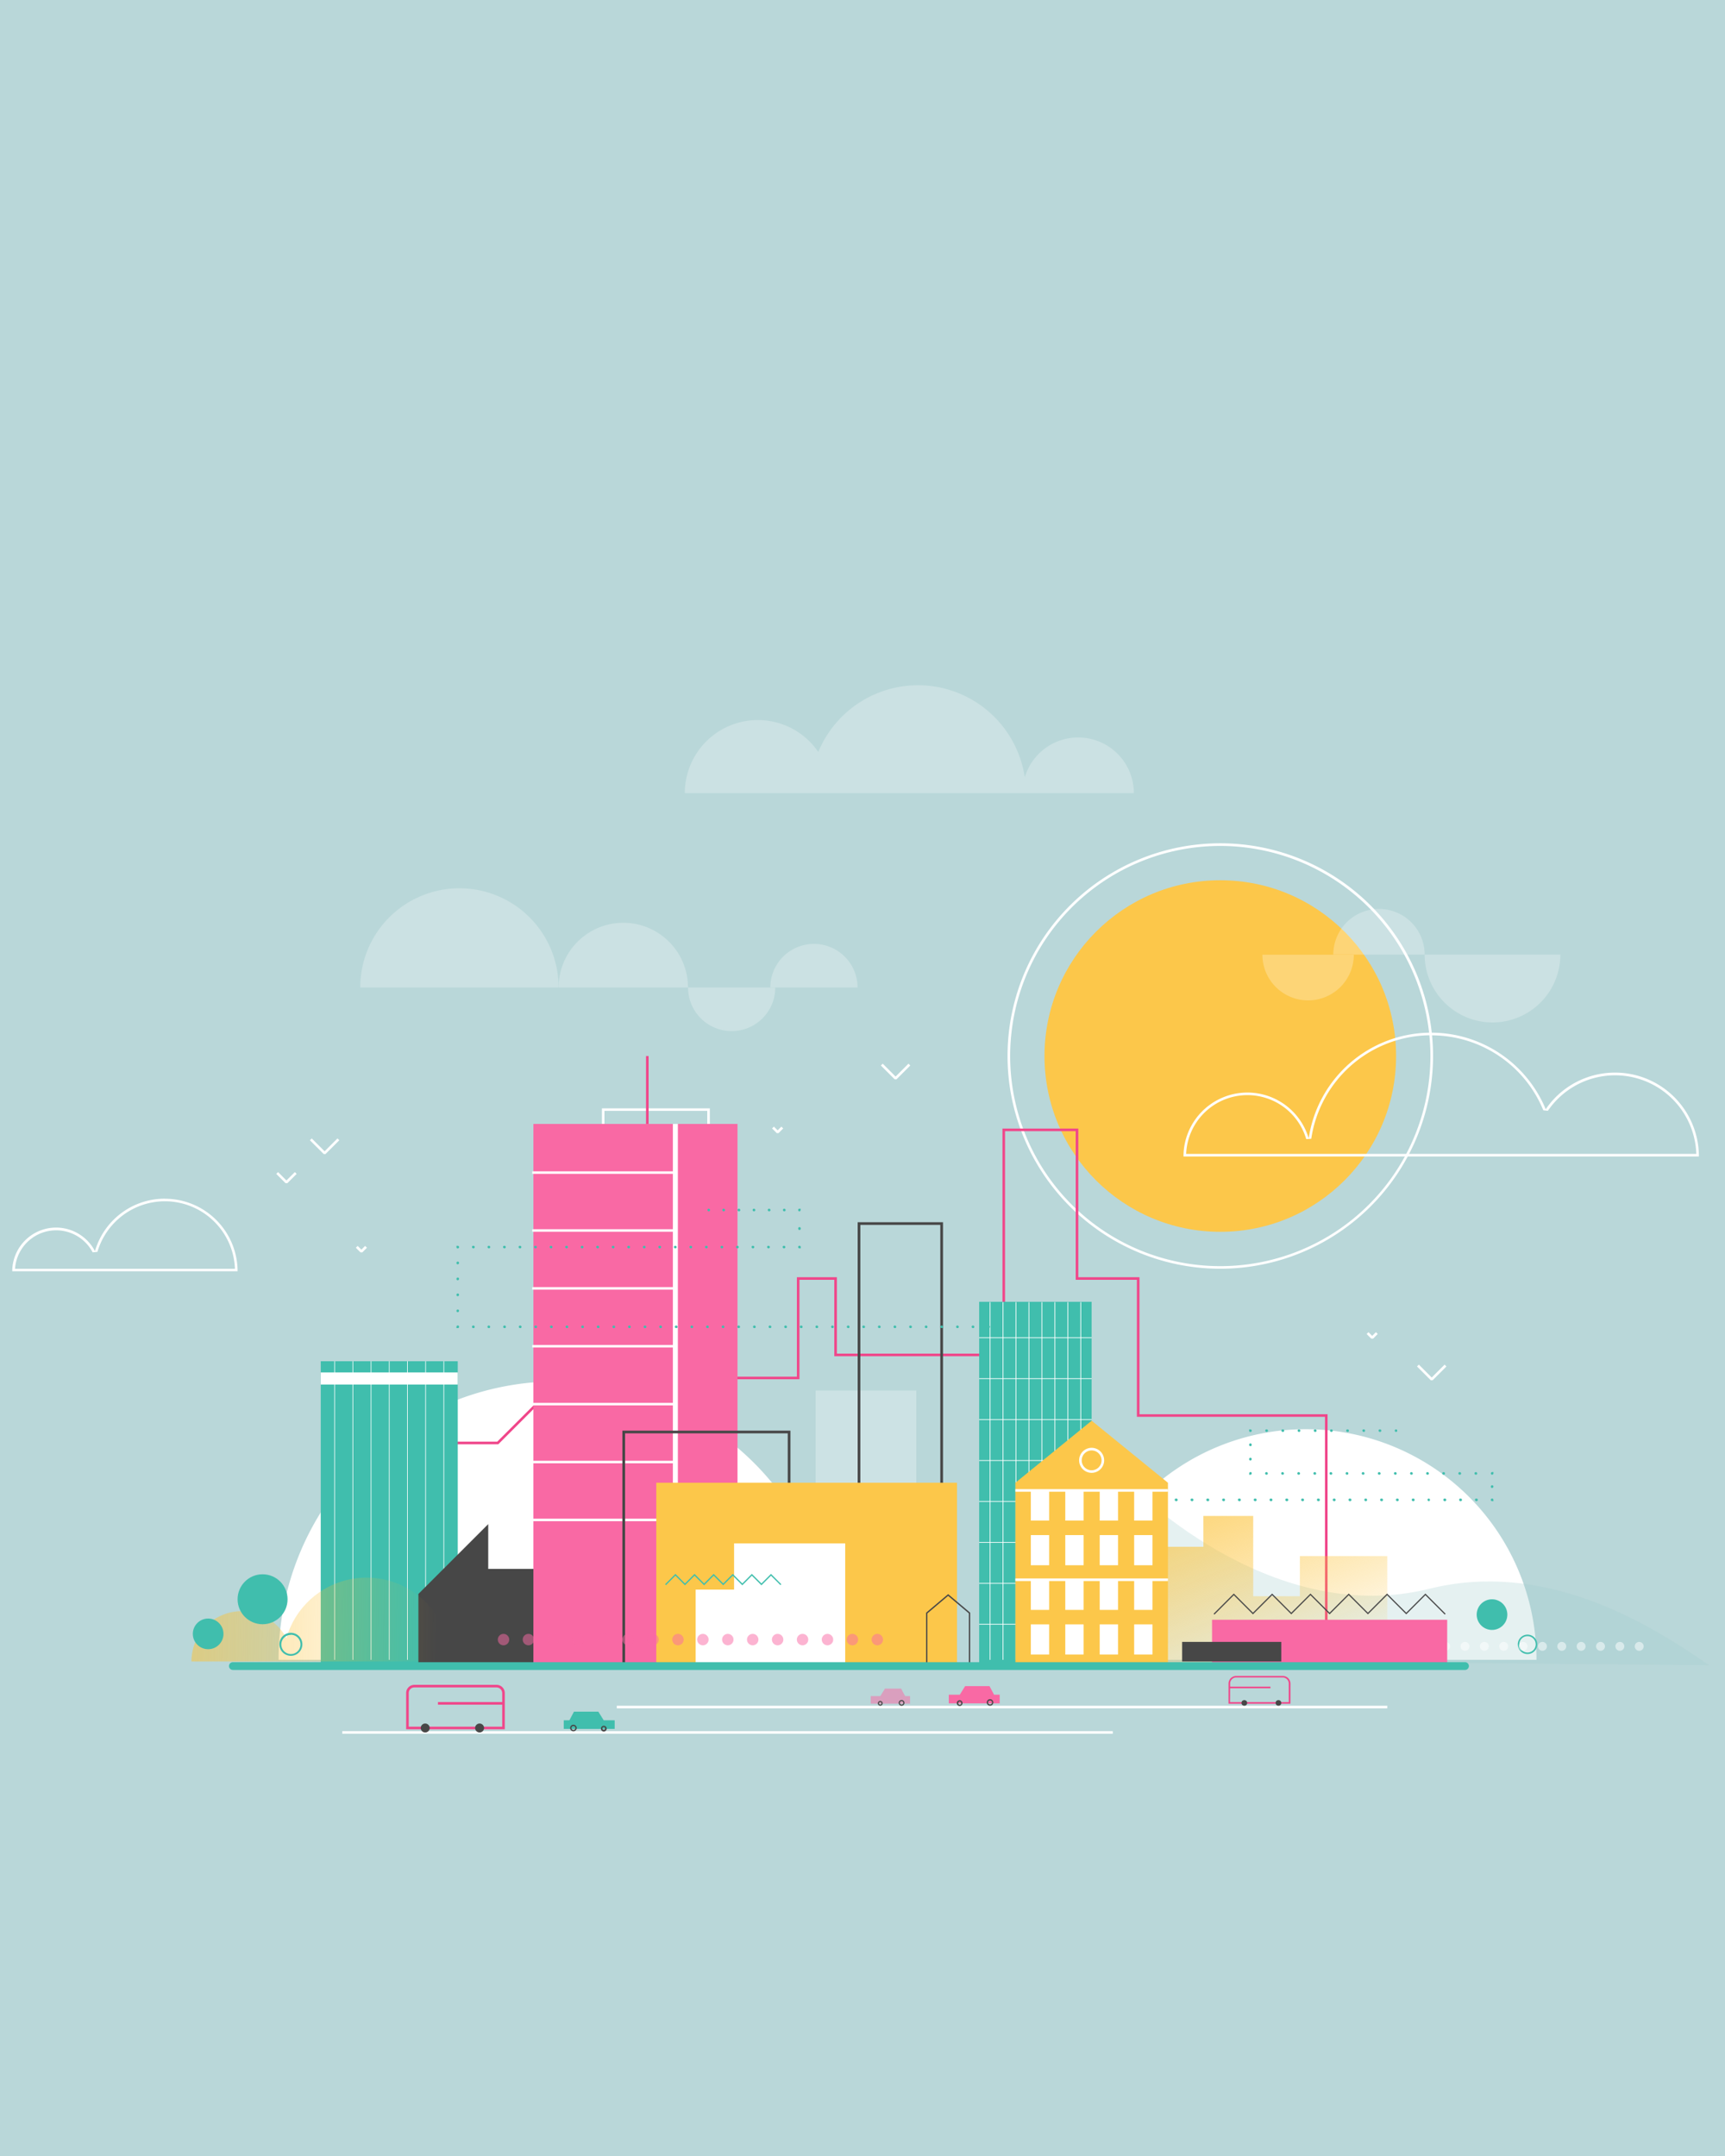 <svg xmlns="http://www.w3.org/2000/svg" xmlns:xlink="http://www.w3.org/1999/xlink" viewBox="0 0 600 750"><defs><style>.cls-1{fill:#b9d7d9;}.cls-14,.cls-2{fill:#fff;}.cls-3{opacity:0.28;}.cls-4{fill:#a3cbcc;}.cls-5{fill:#fcc74a;}.cls-6{fill:#f0468a;}.cls-7{fill:url(#linear-gradient);}.cls-8{fill:#40bead;}.cls-9{fill:#474747;}.cls-10{opacity:0.25;}.cls-11{fill:url(#linear-gradient-2);}.cls-12{fill:#f969a4;}.cls-13,.cls-14{opacity:0.51;}</style><linearGradient id="linear-gradient" x1="413.55" y1="490.33" x2="452.52" y2="586.86" gradientUnits="userSpaceOnUse"><stop offset="0" stop-color="#fcc74a"/><stop offset="1" stop-color="#fbbc23" stop-opacity="0"/></linearGradient><linearGradient id="linear-gradient-2" x1="-6875.53" y1="561.95" x2="-7038.5" y2="564.23" gradientTransform="matrix(-1, 0, 0, 1, -6886.67, 0)" xlink:href="#linear-gradient"/></defs><title>Business Studies</title><g id="Layer_2" data-name="Layer 2"><g id="Layer_1-2" data-name="Layer 1"><rect class="cls-1" width="600" height="750"/><path class="cls-2" d="M454.19,497.17A80.23,80.23,0,0,0,374,577.4H534.43A80.24,80.24,0,0,0,454.19,497.17Z"/><path class="cls-2" d="M193.76,480.53A96.87,96.87,0,0,0,96.89,577.4H290.64A96.87,96.87,0,0,0,193.76,480.53Z"/><g class="cls-3"><path class="cls-4" d="M594.44,579.27c-23-16.1-58.07-36.31-97.22-26.6C440.71,566.7,392,515.5,392,515.5v62Z"/></g><circle class="cls-5" cx="424.45" cy="367.36" r="61.15"/><path class="cls-2" d="M424.45,441.35a74,74,0,1,1,74-74A74.07,74.07,0,0,1,424.45,441.35Zm0-147.08a73.09,73.09,0,1,0,73.09,73.09A73.17,73.17,0,0,0,424.45,294.27Z"/><polygon class="cls-6" points="461.76 577.4 460.86 577.4 460.86 492.87 395.44 492.87 395.44 445.2 374.16 445.2 374.16 393.49 349.58 393.49 349.58 471.78 290.19 471.78 290.19 445.2 278.08 445.2 278.08 479.79 195.94 479.79 173.32 502.41 136.89 502.41 136.89 501.51 172.95 501.51 195.57 478.89 277.18 478.89 277.18 444.3 291.09 444.3 291.09 470.88 348.68 470.88 348.68 392.59 375.06 392.59 375.06 444.3 396.34 444.3 396.34 491.97 461.76 491.97 461.76 577.4"/><polygon class="cls-7" points="400.86 538.08 418.57 538.08 418.57 527.35 435.9 527.35 435.9 555.28 452.13 555.28 452.13 541.31 482.53 541.31 482.53 578.77 400.86 578.77 400.86 538.08"/><rect class="cls-8" x="111.56" y="473.53" width="47.66" height="106.04"/><rect class="cls-2" x="147.93" y="473.53" width="0.22" height="103.87"/><rect class="cls-2" x="154.26" y="473.53" width="0.22" height="103.87"/><rect class="cls-2" x="141.61" y="473.53" width="0.22" height="103.87"/><rect class="cls-2" x="135.28" y="473.53" width="0.22" height="103.87"/><rect class="cls-2" x="128.95" y="473.53" width="0.22" height="103.87"/><rect class="cls-2" x="122.62" y="473.53" width="0.22" height="103.87"/><rect class="cls-2" x="116.29" y="473.53" width="0.22" height="103.87"/><rect class="cls-2" x="111.56" y="477.43" width="47.66" height="4.2"/><rect class="cls-8" x="340.58" y="452.85" width="39.12" height="125.93"/><rect class="cls-2" x="340.58" y="465.22" width="39.12" height="0.25"/><rect class="cls-2" x="340.58" y="479.46" width="39.12" height="0.25"/><rect class="cls-2" x="340.58" y="493.7" width="39.12" height="0.25"/><rect class="cls-2" x="340.58" y="507.94" width="39.12" height="0.25"/><rect class="cls-2" x="340.58" y="522.18" width="39.12" height="0.25"/><rect class="cls-2" x="340.58" y="536.42" width="39.12" height="0.25"/><rect class="cls-2" x="340.58" y="550.66" width="39.12" height="0.25"/><rect class="cls-2" x="340.58" y="564.9" width="39.12" height="0.25"/><rect class="cls-2" x="375.79" y="452.97" width="0.26" height="124.43"/><rect class="cls-2" x="371.29" y="452.97" width="0.26" height="124.43"/><rect class="cls-2" x="366.78" y="452.97" width="0.26" height="124.43"/><rect class="cls-2" x="362.27" y="452.97" width="0.26" height="124.43"/><rect class="cls-2" x="357.76" y="452.97" width="0.26" height="124.43"/><rect class="cls-2" x="353.25" y="452.97" width="0.26" height="124.43"/><rect class="cls-2" x="348.74" y="452.97" width="0.26" height="124.43"/><rect class="cls-2" x="344.23" y="452.97" width="0.26" height="124.43"/><g class="cls-3"><rect class="cls-2" x="283.69" y="483.72" width="35.02" height="50.28"/></g><path class="cls-2" d="M497.81,360.16a42.07,42.07,0,0,1,39,26.08l1.58.17a28.28,28.28,0,0,1,51.63,15H412.57a21.33,21.33,0,0,1,41.77-5.16l1.75-.12a42.19,42.19,0,0,1,41.72-36m0-.9A43.09,43.09,0,0,0,455.2,396a22.23,22.23,0,0,0-43.55,6.31H590.92a29.17,29.17,0,0,0-53.28-16.44,43.11,43.11,0,0,0-39.83-26.64Z"/><polygon class="cls-9" points="145.53 554.48 169.82 530.19 169.82 545.78 192.46 545.78 192.46 578.77 145.53 578.77 145.53 554.48"/><g class="cls-10"><path class="cls-2" d="M519.13,355.68a23.6,23.6,0,0,0,23.6-23.6h-47.2A23.61,23.61,0,0,0,519.13,355.68Z"/><path class="cls-2" d="M479.64,316.19a15.88,15.88,0,0,0-15.88,15.89h31.77A15.88,15.88,0,0,0,479.64,316.19Z"/><path class="cls-2" d="M455,348a15.89,15.89,0,0,0,15.89-15.89H439.1A15.89,15.89,0,0,0,455,348Z"/></g><path class="cls-9" d="M327.06,426.1V578.63H299.25V426.1h27.81m.93-.93H298.32v154.4H328V425.17Z"/><g class="cls-10"><path class="cls-2" d="M375,256.54a19.36,19.36,0,0,0-18.56,13.87,37.53,37.53,0,0,0-71.82-8.82,25.42,25.42,0,0,0-46.43,14.32H394.39A19.37,19.37,0,0,0,375,256.54Z"/></g><g class="cls-10"><path class="cls-2" d="M216.81,321a22.51,22.51,0,0,0-22.51,22.51h45A22.51,22.51,0,0,0,216.81,321Z"/><path class="cls-2" d="M283.11,328.35a15.17,15.17,0,0,0-15.17,15.17h30.34A15.17,15.17,0,0,0,283.11,328.35Z"/><path class="cls-2" d="M254.49,358.69a15.17,15.17,0,0,0,15.17-15.17H239.32A15.17,15.17,0,0,0,254.49,358.69Z"/><path class="cls-2" d="M159.8,309a34.5,34.5,0,0,0-34.5,34.5h69A34.5,34.5,0,0,0,159.8,309Z"/></g><path class="cls-2" d="M57.35,417.88a24.41,24.41,0,0,1,24.37,23.49H5.23a14.34,14.34,0,0,1,27-5.72l1.66-.17a24.5,24.5,0,0,1,23.42-17.6m0-.9a25.29,25.29,0,0,0-24.28,18.25,15.25,15.25,0,0,0-28.77,7H82.64A25.29,25.29,0,0,0,57.35,417Z"/><path class="cls-11" d="M84.1,560.47a17.49,17.49,0,0,1,15.52,9.43,29,29,0,0,1,56.9,8.08H66.59A17.51,17.51,0,0,1,84.1,560.47Z"/><path class="cls-2" d="M246.9,396.78H209.37V385.56H246.9Zm-36.66-.88H246v-9.47H210.24Z"/><rect class="cls-12" x="185.53" y="390.98" width="70.99" height="188.59"/><rect class="cls-2" x="185.14" y="407.47" width="49.78" height="0.87"/><rect class="cls-2" x="185.14" y="427.61" width="49.78" height="0.87"/><rect class="cls-2" x="185.14" y="528.3" width="49.78" height="0.87"/><rect class="cls-2" x="185.14" y="447.75" width="49.78" height="0.87"/><rect class="cls-2" x="185.14" y="508.16" width="49.78" height="0.87"/><rect class="cls-2" x="185.14" y="488.02" width="49.78" height="0.87"/><rect class="cls-2" x="185.14" y="467.88" width="49.78" height="0.87"/><rect class="cls-2" x="234.04" y="390.98" width="1.74" height="188.59"/><rect class="cls-6" x="224.7" y="367.36" width="0.9" height="23.62"/><path class="cls-9" d="M274,498.61v80H217.42v-80H274m.93-.93H216.48v81.89h58.45V497.68Z"/><rect class="cls-5" x="228.27" y="515.8" width="104.6" height="63.77"/><polygon class="cls-2" points="241.97 578.77 241.97 552.97 255.33 552.97 255.33 536.89 293.98 536.89 293.98 578.77 241.97 578.77"/><g class="cls-13"><circle class="cls-12" cx="305.16" cy="570.36" r="1.99"/></g><g class="cls-13"><circle class="cls-12" cx="296.49" cy="570.36" r="1.99"/></g><g class="cls-13"><circle class="cls-12" cx="287.82" cy="570.36" r="1.99"/></g><g class="cls-13"><circle class="cls-12" cx="279.15" cy="570.36" r="1.99"/></g><g class="cls-13"><circle class="cls-12" cx="270.48" cy="570.36" r="1.99"/></g><g class="cls-13"><circle class="cls-12" cx="261.81" cy="570.36" r="1.99"/></g><g class="cls-13"><circle class="cls-12" cx="253.15" cy="570.36" r="1.99"/></g><g class="cls-13"><circle class="cls-12" cx="244.48" cy="570.36" r="1.99"/></g><g class="cls-13"><circle class="cls-12" cx="235.81" cy="570.36" r="1.99"/></g><g class="cls-13"><circle class="cls-12" cx="227.14" cy="570.36" r="1.99"/></g><g class="cls-13"><circle class="cls-12" cx="218.47" cy="570.36" r="1.99"/></g><g class="cls-13"><circle class="cls-12" cx="209.8" cy="570.36" r="1.99"/></g><g class="cls-13"><circle class="cls-12" cx="201.13" cy="570.36" r="1.99"/></g><g class="cls-13"><circle class="cls-12" cx="192.46" cy="570.36" r="1.99"/></g><g class="cls-13"><circle class="cls-12" cx="183.8" cy="570.36" r="1.99"/></g><g class="cls-13"><circle class="cls-12" cx="175.13" cy="570.36" r="1.99"/></g><circle class="cls-8" cx="91.33" cy="556.33" r="8.69"/><circle class="cls-8" cx="72.4" cy="568.37" r="5.33"/><path class="cls-8" d="M101.17,576a4,4,0,1,1,4-4A4,4,0,0,1,101.17,576Zm0-7.28a3.33,3.33,0,1,0,3.34,3.33A3.33,3.33,0,0,0,101.17,568.68Z"/><path class="cls-8" d="M531.31,575.39a3.38,3.38,0,1,1,3.38-3.38A3.38,3.38,0,0,1,531.31,575.39Zm0-6.23a2.85,2.85,0,1,0,2.85,2.85A2.86,2.86,0,0,0,531.31,569.16Z"/><circle class="cls-8" cx="518.96" cy="561.67" r="5.33"/><polygon class="cls-2" points="113.22 401.45 112.59 401.45 107.79 396.66 108.43 396.02 112.91 400.5 117.38 396.02 118.02 396.66 113.22 401.45"/><polygon class="cls-2" points="498.31 480.15 497.67 480.15 492.87 475.35 493.51 474.71 497.99 479.19 502.47 474.71 503.1 475.35 498.31 480.15"/><polygon class="cls-2" points="311.82 375.46 311.19 375.46 306.39 370.66 307.03 370.02 311.51 374.5 315.99 370.02 316.62 370.66 311.82 375.46"/><polygon class="cls-2" points="99.95 411.59 99.32 411.59 96.09 408.36 96.72 407.73 99.63 410.64 102.55 407.73 103.18 408.36 99.95 411.59"/><polygon class="cls-2" points="126.02 435.66 125.38 435.66 123.77 434.05 124.4 433.41 125.7 434.71 126.99 433.41 127.63 434.05 126.02 435.66"/><polygon class="cls-2" points="477.6 465.67 476.96 465.67 475.35 464.05 475.99 463.42 477.28 464.71 478.58 463.42 479.21 464.05 477.6 465.67"/><polygon class="cls-2" points="270.17 394.17 268.55 392.55 269.19 391.92 270.48 393.21 271.78 391.92 272.42 392.55 270.8 394.17 270.17 394.17"/><path class="cls-8" d="M403.6,522.2a.47.47,0,0,1-.47-.45.43.43,0,0,1,.43-.44h0a.45.45,0,1,1,0,.89Z"/><path class="cls-8" d="M513.51,522.2a.48.48,0,0,1-.49-.45.41.41,0,0,1,.4-.44h.09a.45.45,0,1,1,0,.89Zm-5.49,0a.49.49,0,0,1-.5-.45.41.41,0,0,1,.41-.44H508a.45.45,0,1,1,0,.89Zm-5.5,0a.48.48,0,0,1-.49-.45.41.41,0,0,1,.4-.44h.09a.45.45,0,1,1,0,.89Zm-5.49,0a.49.49,0,0,1-.5-.45.41.41,0,0,1,.41-.44H497a.45.45,0,0,1,0,.89Zm-5.5,0a.48.48,0,0,1-.49-.45.41.41,0,0,1,.4-.44h.09a.45.45,0,1,1,0,.89Zm-5.5,0a.49.49,0,0,1-.49-.45.41.41,0,0,1,.4-.44H486a.45.45,0,1,1,0,.89Zm-5.49,0a.49.49,0,0,1-.5-.45.41.41,0,0,1,.41-.44h.09a.45.45,0,1,1,0,.89Zm-5.5,0a.48.48,0,0,1-.49-.45.41.41,0,0,1,.4-.44H475a.45.45,0,1,1,0,.89Zm-5.49,0a.49.49,0,0,1-.5-.45.41.41,0,0,1,.41-.44h.09a.45.45,0,1,1,0,.89Zm-5.5,0a.48.48,0,0,1-.49-.45.41.41,0,0,1,.4-.44h.09a.45.45,0,1,1,0,.89Zm-5.49,0a.49.49,0,0,1-.5-.45.41.41,0,0,1,.41-.44h.09a.45.45,0,1,1,0,.89Zm-5.5,0a.48.48,0,0,1-.49-.45.41.41,0,0,1,.4-.44h.09a.45.45,0,1,1,0,.89Zm-5.49,0a.49.49,0,0,1-.5-.45.41.41,0,0,1,.41-.44h.09a.45.45,0,1,1,0,.89Zm-5.5,0a.48.48,0,0,1-.49-.45.41.41,0,0,1,.4-.44h.09a.45.45,0,1,1,0,.89Zm-5.5,0a.49.49,0,0,1-.49-.45.41.41,0,0,1,.4-.44h.09a.45.45,0,1,1,0,.89Zm-5.49,0a.49.49,0,0,1-.5-.45.41.41,0,0,1,.41-.44h.09a.45.45,0,1,1,0,.89Zm-5.5,0a.49.49,0,0,1-.49-.45.41.41,0,0,1,.4-.44h.09a.45.45,0,1,1,0,.89Zm-5.49,0a.49.49,0,0,1-.5-.45.41.41,0,0,1,.41-.44h.09a.45.45,0,1,1,0,.89Zm-5.5,0a.48.48,0,0,1-.49-.45.41.41,0,0,1,.4-.44h.09a.45.45,0,1,1,0,.89Zm-5.49,0a.49.49,0,0,1-.5-.45.41.41,0,0,1,.41-.44h.09a.45.45,0,1,1,0,.89Z"/><path class="cls-8" d="M519,522.2a.47.47,0,0,1-.47-.45.46.46,0,0,1,.92,0v.45Z"/><path class="cls-8" d="M519,517.61a.42.42,0,0,1-.45-.41v-.08a.45.45,0,1,1,.9,0A.48.48,0,0,1,519,517.61Z"/><path class="cls-8" d="M519,513a.44.44,0,0,1-.42-.27.46.46,0,0,1,0-.2.43.43,0,0,1,.43-.45h.45l0,.45A.47.47,0,0,1,519,513Z"/><path class="cls-8" d="M513.41,513h-.09a.45.45,0,0,1,0-.9.49.49,0,0,1,.49.45A.41.41,0,0,1,513.41,513Zm-5.61,0h-.09a.45.45,0,1,1,0-.9.49.49,0,0,1,.5.45A.42.42,0,0,1,507.8,513Zm-5.6,0h-.09a.45.45,0,1,1,0-.9.49.49,0,0,1,.5.45A.42.42,0,0,1,502.2,513Zm-5.6,0h-.09a.45.45,0,1,1,0-.9.48.48,0,0,1,.49.45A.41.41,0,0,1,496.6,513Zm-5.6,0h-.09a.45.45,0,0,1,0-.9.49.49,0,0,1,.49.45A.41.41,0,0,1,491,513Zm-5.6,0h-.1a.45.45,0,1,1,0-.9.49.49,0,0,1,.5.45A.41.41,0,0,1,485.4,513Zm-5.61,0h-.09a.45.45,0,1,1,0-.9.49.49,0,0,1,.5.45A.42.42,0,0,1,479.79,513Zm-5.6,0h-.09a.45.45,0,1,1,0-.9.49.49,0,0,1,.5.45A.42.42,0,0,1,474.19,513Zm-5.6,0h-.09a.45.45,0,1,1,0-.9.48.48,0,0,1,.49.45A.41.41,0,0,1,468.59,513Zm-5.6,0h-.09a.45.45,0,1,1,0-.9.49.49,0,0,1,.49.45A.41.41,0,0,1,463,513Zm-5.6,0h-.1a.45.45,0,1,1,0-.9.49.49,0,0,1,.5.45A.41.41,0,0,1,457.39,513Zm-5.61,0h-.09a.45.45,0,1,1,0-.9.49.49,0,0,1,.5.45A.42.42,0,0,1,451.78,513Zm-5.6,0h-.09a.45.45,0,1,1,0-.9.48.48,0,0,1,.49.45A.41.41,0,0,1,446.18,513Zm-5.6,0h-.09a.45.45,0,1,1,0-.9.49.49,0,0,1,.49.45A.41.41,0,0,1,440.58,513Z"/><path class="cls-8" d="M435,513h-.5v-.45a.47.47,0,0,1,.45-.47.43.43,0,0,1,.42.27.35.35,0,0,1,0,.2A.43.43,0,0,1,435,513Z"/><path class="cls-8" d="M434.93,508.05a.42.42,0,0,1-.45-.41v-.08a.45.45,0,0,1,.9,0A.48.48,0,0,1,434.93,508.05Zm0-5a.42.42,0,0,1-.45-.41v-.08a.45.45,0,1,1,.9,0A.48.48,0,0,1,434.93,503.09Z"/><path class="cls-8" d="M434.93,498.15a.43.43,0,0,1-.45-.43v-.49h.45a.47.47,0,0,1,.47.45.49.49,0,0,1-.47.47Z"/><path class="cls-8" d="M480,498.13a.5.5,0,0,1-.5-.45.42.42,0,0,1,.41-.45H480a.45.45,0,0,1,.45.45A.45.45,0,0,1,480,498.13Zm-5.63,0a.5.5,0,0,1-.5-.45.42.42,0,0,1,.41-.45h.09a.45.45,0,0,1,.45.45A.45.45,0,0,1,474.39,498.13Zm-5.63,0a.5.5,0,0,1-.5-.45.42.42,0,0,1,.41-.45h.09a.45.45,0,0,1,.45.45A.45.45,0,0,1,468.76,498.13Zm-5.63,0a.5.5,0,0,1-.5-.45.41.41,0,0,1,.4-.45h.1a.45.45,0,0,1,.45.45A.45.45,0,0,1,463.13,498.13Zm-5.63,0a.5.5,0,0,1-.5-.45.41.41,0,0,1,.4-.45h.1a.45.45,0,0,1,.45.45A.45.45,0,0,1,457.5,498.13Zm-5.63,0a.5.5,0,0,1-.5-.45.41.41,0,0,1,.4-.45h.1a.45.45,0,0,1,.45.45A.45.45,0,0,1,451.87,498.13Zm-5.63,0a.5.5,0,0,1-.5-.45.41.41,0,0,1,.4-.45h.1a.45.45,0,0,1,.45.45A.46.46,0,0,1,446.24,498.13Zm-5.63,0a.5.5,0,0,1-.5-.45.41.41,0,0,1,.4-.45h.1a.45.45,0,0,1,.45.45A.46.46,0,0,1,440.61,498.13Z"/><path class="cls-8" d="M485.6,498.13a.47.47,0,0,1-.47-.45.43.43,0,0,1,.43-.45h0a.45.45,0,0,1,.45.45A.45.45,0,0,1,485.6,498.13Z"/><circle class="cls-14" cx="570.16" cy="572.71" r="1.55"/><circle class="cls-14" cx="563.43" cy="572.71" r="1.55"/><circle class="cls-14" cx="556.7" cy="572.71" r="1.55"/><circle class="cls-14" cx="549.96" cy="572.71" r="1.55"/><circle class="cls-14" cx="543.23" cy="572.71" r="1.55"/><circle class="cls-14" cx="536.5" cy="572.71" r="1.55"/><circle class="cls-14" cx="529.77" cy="572.71" r="1.55"/><circle class="cls-14" cx="523.03" cy="572.71" r="1.55"/><circle class="cls-14" cx="516.3" cy="572.71" r="1.55"/><circle class="cls-14" cx="509.57" cy="572.71" r="1.55"/><circle class="cls-14" cx="502.83" cy="572.71" r="1.55"/><circle class="cls-14" cx="496.1" cy="572.71" r="1.55"/><circle class="cls-14" cx="489.37" cy="572.71" r="1.55"/><circle class="cls-14" cx="482.64" cy="572.71" r="1.55"/><circle class="cls-14" cx="475.9" cy="572.71" r="1.55"/><circle class="cls-14" cx="469.17" cy="572.71" r="1.55"/><rect class="cls-2" x="119.05" y="602.22" width="268" height="0.9"/><rect class="cls-2" x="214.53" y="593.38" width="268" height="0.9"/><path class="cls-6" d="M175.58,601.55H141.27V588.94a2.84,2.84,0,0,1,2.84-2.84h28.62a2.85,2.85,0,0,1,2.85,2.84Zm-33.41-.89h32.51V588.94a2,2,0,0,0-2-1.94H144.11a1.94,1.94,0,0,0-1.94,1.94Z"/><circle class="cls-9" cx="166.81" cy="601.11" r="1.56"/><circle class="cls-9" cx="147.9" cy="601.11" r="1.56"/><rect class="cls-6" x="152.33" y="592.09" width="22.8" height="0.9"/><path class="cls-6" d="M448.85,592.67H427.31v-7A2.68,2.68,0,0,1,430,583h16.18a2.69,2.69,0,0,1,2.68,2.68Zm-21-.56h20.41v-6.46a2.12,2.12,0,0,0-2.11-2.12H430a2.12,2.12,0,0,0-2.12,2.12Z"/><circle class="cls-9" cx="432.81" cy="592.39" r="0.98"/><circle class="cls-9" cx="444.68" cy="592.39" r="0.98"/><rect class="cls-6" x="427.59" y="586.73" width="14.31" height="0.56"/><rect class="cls-12" x="421.58" y="563.46" width="81.79" height="15.31"/><polygon class="cls-5" points="406.24 579.57 353.18 579.57 353.18 515.8 379.71 494.22 406.24 515.8 406.24 579.57"/><rect class="cls-2" x="358.55" y="565.07" width="6.37" height="10.49"/><rect class="cls-2" x="370.53" y="565.07" width="6.37" height="10.49"/><rect class="cls-2" x="382.51" y="565.07" width="6.37" height="10.49"/><rect class="cls-2" x="394.49" y="565.07" width="6.37" height="10.49"/><rect class="cls-2" x="358.55" y="549.54" width="6.37" height="10.49"/><rect class="cls-2" x="370.53" y="549.54" width="6.37" height="10.49"/><rect class="cls-2" x="382.51" y="549.54" width="6.37" height="10.49"/><rect class="cls-2" x="394.49" y="549.54" width="6.37" height="10.49"/><rect class="cls-2" x="358.55" y="534.01" width="6.37" height="10.49"/><rect class="cls-2" x="370.53" y="534.01" width="6.37" height="10.49"/><rect class="cls-2" x="382.51" y="534.01" width="6.37" height="10.49"/><rect class="cls-2" x="394.49" y="534.01" width="6.37" height="10.49"/><rect class="cls-2" x="358.55" y="518.47" width="6.37" height="10.49"/><rect class="cls-2" x="370.53" y="518.47" width="6.37" height="10.49"/><rect class="cls-2" x="382.51" y="518.47" width="6.37" height="10.49"/><rect class="cls-2" x="394.49" y="518.47" width="6.37" height="10.49"/><rect class="cls-2" x="353.18" y="549.09" width="53.06" height="0.9"/><rect class="cls-2" x="353.18" y="518.02" width="53.06" height="0.9"/><path class="cls-2" d="M379.71,512.35a4.35,4.35,0,1,1,4.34-4.34A4.35,4.35,0,0,1,379.71,512.35Zm0-7.79a3.45,3.45,0,1,0,3.44,3.45A3.45,3.45,0,0,0,379.71,504.56Z"/><path class="cls-8" d="M343.88,462h0a.45.45,0,0,1,0-.9.47.47,0,0,1,.47.45A.43.43,0,0,1,343.88,462Z"/><path class="cls-8" d="M338.5,462h-.09a.45.45,0,0,1,0-.9.49.49,0,0,1,.49.45A.41.41,0,0,1,338.5,462Zm-5.44,0H333a.45.45,0,0,1,0-.9.49.49,0,0,1,.5.45A.42.42,0,0,1,333.06,462Zm-5.43,0h-.09a.45.45,0,0,1,0-.9.49.49,0,0,1,.5.45A.42.42,0,0,1,327.63,462Zm-5.43,0h-.09a.45.45,0,1,1,0-.9.49.49,0,0,1,.5.45A.42.42,0,0,1,322.2,462Zm-5.43,0h-.09a.45.45,0,1,1,0-.9.49.49,0,0,1,.5.45A.42.42,0,0,1,316.77,462Zm-5.43,0h-.09a.45.45,0,1,1,0-.9.48.48,0,0,1,.49.45A.41.41,0,0,1,311.34,462Zm-5.43,0h-.09a.45.45,0,1,1,0-.9.48.48,0,0,1,.49.45A.41.41,0,0,1,305.91,462Zm-5.43,0h-.09a.45.45,0,1,1,0-.9.48.48,0,0,1,.49.45A.41.41,0,0,1,300.48,462Zm-5.43,0H295a.45.45,0,1,1,0-.9.49.49,0,0,1,.49.45A.41.41,0,0,1,295.05,462Zm-5.44,0h-.08a.45.45,0,1,1,0-.9.49.49,0,0,1,.49.45A.42.42,0,0,1,289.61,462Zm-5.43,0h-.09a.45.45,0,1,1,0-.9.49.49,0,0,1,.5.45A.42.42,0,0,1,284.18,462Zm-5.43,0h-.09a.45.45,0,0,1,0-.9.49.49,0,0,1,.5.45A.42.42,0,0,1,278.75,462Zm-5.43,0h-.09a.45.45,0,0,1,0-.9.49.49,0,0,1,.5.45A.42.42,0,0,1,273.32,462Zm-5.43,0h-.09a.45.45,0,1,1,0-.9.48.48,0,0,1,.49.45A.41.41,0,0,1,267.89,462Zm-5.43,0h-.09a.45.45,0,1,1,0-.9.48.48,0,0,1,.49.45A.41.41,0,0,1,262.46,462ZM257,462h-.09a.45.45,0,1,1,0-.9.48.48,0,0,1,.49.45A.41.41,0,0,1,257,462Zm-5.43,0h-.09a.45.45,0,1,1,0-.9.48.48,0,0,1,.49.45A.41.41,0,0,1,251.6,462Zm-5.44,0h-.08a.45.45,0,1,1,0-.9.49.49,0,0,1,.49.45A.42.42,0,0,1,246.16,462Zm-5.43,0h-.09a.45.45,0,1,1,0-.9.49.49,0,0,1,.5.45A.42.42,0,0,1,240.73,462Zm-5.43,0h-.09a.45.45,0,1,1,0-.9.49.49,0,0,1,.5.45A.42.42,0,0,1,235.3,462Zm-5.43,0h-.09a.45.45,0,1,1,0-.9.49.49,0,0,1,.5.45A.42.42,0,0,1,229.87,462Zm-5.43,0h-.09a.45.45,0,1,1,0-.9.49.49,0,0,1,.5.45A.42.42,0,0,1,224.44,462ZM219,462h-.09a.45.45,0,1,1,0-.9.48.48,0,0,1,.49.45A.41.41,0,0,1,219,462Zm-5.43,0h-.09a.45.45,0,1,1,0-.9.48.48,0,0,1,.49.45A.41.41,0,0,1,213.58,462Zm-5.43,0h-.09a.45.45,0,1,1,0-.9.48.48,0,0,1,.49.45A.41.41,0,0,1,208.15,462Zm-5.43,0h-.09a.45.45,0,1,1,0-.9.49.49,0,0,1,.49.45A.41.41,0,0,1,202.72,462Zm-5.44,0h-.09a.45.45,0,0,1,0-.9.49.49,0,0,1,.5.45A.42.42,0,0,1,197.28,462Zm-5.43,0h-.09a.45.45,0,1,1,0-.9.49.49,0,0,1,.5.45A.42.42,0,0,1,191.85,462Zm-5.43,0h-.09a.45.45,0,1,1,0-.9.49.49,0,0,1,.5.45A.42.42,0,0,1,186.42,462ZM181,462h-.09a.45.45,0,1,1,0-.9.49.49,0,0,1,.5.45A.42.42,0,0,1,181,462Zm-5.43,0h-.09a.45.45,0,1,1,0-.9.48.48,0,0,1,.49.45A.41.41,0,0,1,175.56,462Zm-5.43,0H170a.45.45,0,1,1,0-.9.48.48,0,0,1,.49.45A.41.41,0,0,1,170.13,462Zm-5.43,0h-.09a.45.45,0,1,1,0-.9.48.48,0,0,1,.49.45A.41.41,0,0,1,164.7,462Z"/><path class="cls-8" d="M159.27,462h-.5v-.45a.47.47,0,0,1,.45-.47.44.44,0,0,1,.42.27.46.46,0,0,1,.05.2A.43.43,0,0,1,159.27,462Z"/><path class="cls-8" d="M159.22,456.45a.42.42,0,0,1-.45-.41V456a.45.45,0,0,1,.9,0A.49.49,0,0,1,159.22,456.45Zm0-5.55a.41.41,0,0,1-.45-.4v-.09a.45.45,0,1,1,.9,0A.48.48,0,0,1,159.22,450.9Zm0-5.54a.42.42,0,0,1-.45-.41v-.09a.45.45,0,1,1,.9,0A.49.49,0,0,1,159.22,445.36Zm0-5.55a.41.41,0,0,1-.45-.4v-.09a.45.45,0,0,1,.9,0A.48.48,0,0,1,159.22,439.81Z"/><path class="cls-8" d="M159.22,434.29a.43.43,0,0,1-.45-.42v-.5h.45a.47.47,0,0,1,.47.45.44.44,0,0,1-.27.42A.35.35,0,0,1,159.22,434.29Z"/><path class="cls-8" d="M272.72,434.27a.48.48,0,0,1-.49-.45.41.41,0,0,1,.4-.45h.09a.45.45,0,1,1,0,.9Zm-5.4,0a.49.49,0,0,1-.5-.45.42.42,0,0,1,.41-.45h.09a.45.45,0,0,1,0,.9Zm-5.41,0a.49.49,0,0,1-.49-.45.42.42,0,0,1,.41-.45h.08a.45.45,0,0,1,0,.9Zm-5.4,0a.48.48,0,0,1-.49-.45.41.41,0,0,1,.4-.45h.09a.45.45,0,1,1,0,.9Zm-5.4,0a.48.48,0,0,1-.49-.45.41.41,0,0,1,.4-.45h.09a.45.45,0,1,1,0,.9Zm-5.4,0a.49.49,0,0,1-.5-.45.42.42,0,0,1,.41-.45h.09a.45.45,0,0,1,0,.9Zm-5.41,0a.49.49,0,0,1-.49-.45.42.42,0,0,1,.41-.45h.08a.45.45,0,0,1,0,.9Zm-5.4,0a.48.48,0,0,1-.49-.45.41.41,0,0,1,.4-.45h.09a.45.45,0,1,1,0,.9Zm-5.4,0a.48.48,0,0,1-.49-.45.41.41,0,0,1,.4-.45h.09a.45.45,0,1,1,0,.9Zm-5.4,0a.49.49,0,0,1-.5-.45.42.42,0,0,1,.41-.45h.09a.45.45,0,0,1,0,.9Zm-5.41,0a.49.49,0,0,1-.49-.45.42.42,0,0,1,.41-.45h.08a.45.45,0,0,1,0,.9Zm-5.4,0a.48.48,0,0,1-.49-.45.41.41,0,0,1,.4-.45h.09a.45.45,0,0,1,0,.9Zm-5.4,0a.49.49,0,0,1-.5-.45.42.42,0,0,1,.41-.45h.09a.45.45,0,0,1,0,.9Zm-5.4,0a.49.49,0,0,1-.5-.45.42.42,0,0,1,.41-.45h.09a.45.45,0,1,1,0,.9Zm-5.41,0a.49.49,0,0,1-.49-.45.42.42,0,0,1,.41-.45h.08a.45.45,0,1,1,0,.9Zm-5.4,0a.48.48,0,0,1-.49-.45.41.41,0,0,1,.4-.45h.09a.45.45,0,0,1,0,.9Zm-5.4,0a.49.49,0,0,1-.5-.45.42.42,0,0,1,.41-.45h.09a.45.45,0,1,1,0,.9Zm-5.4,0a.49.49,0,0,1-.5-.45.42.42,0,0,1,.41-.45h.09a.45.45,0,0,1,0,.9Zm-5.41,0a.49.49,0,0,1-.49-.45.41.41,0,0,1,.4-.45h.09a.45.45,0,0,1,0,.9Zm-5.4,0a.48.48,0,0,1-.49-.45.41.41,0,0,1,.4-.45h.09a.45.45,0,0,1,0,.9Zm-5.4,0a.49.49,0,0,1-.5-.45.42.42,0,0,1,.41-.45h.09a.45.45,0,0,1,0,.9Z"/><path class="cls-8" d="M278.08,434.27a.47.47,0,0,1-.47-.45.44.44,0,0,1,.27-.42.45.45,0,0,1,.65.38v.45Z"/><path class="cls-8" d="M278.08,427.87a.45.45,0,0,1-.45-.45v-.1a.45.45,0,0,1,.9,0v.1A.45.45,0,0,1,278.08,427.87Z"/><path class="cls-8" d="M278.08,421.39a.44.44,0,0,1-.42-.27.46.46,0,0,1-.05-.2.43.43,0,0,1,.42-.45h.45l0,.45A.47.47,0,0,1,278.08,421.39Z"/><path class="cls-8" d="M272.85,421.37h-.08a.45.45,0,1,1,0-.9.49.49,0,0,1,.49.45A.42.42,0,0,1,272.85,421.37Zm-5.27,0h-.08a.45.45,0,1,1,0-.9.48.48,0,0,1,.49.45A.42.42,0,0,1,267.58,421.37Zm-5.26,0h-.09a.45.45,0,0,1,0-.9.48.48,0,0,1,.49.45A.41.41,0,0,1,262.32,421.37Zm-5.27,0H257a.45.45,0,0,1,0-.9.48.48,0,0,1,.49.45A.41.41,0,0,1,257.05,421.37Zm-5.27,0h-.09a.45.45,0,0,1,0-.9.49.49,0,0,1,.5.45A.42.42,0,0,1,251.78,421.37Z"/><path class="cls-8" d="M246.51,421.37h0a.45.45,0,1,1,0-.9.47.47,0,0,1,.47.45A.43.43,0,0,1,246.51,421.37Z"/><polygon class="cls-12" points="345.76 589.54 344.18 586.55 335.69 586.55 333.84 589.54 330.02 589.54 330.02 592.54 333.84 592.54 345.76 592.54 347.72 592.54 347.72 589.54 345.76 589.54"/><path class="cls-9" d="M344.37,591.54a.69.69,0,0,1,0,1.38.69.69,0,1,1,0-1.38m0-.45a1.14,1.14,0,1,0,1.13,1.14,1.14,1.14,0,0,0-1.13-1.14Z"/><path class="cls-9" d="M333.83,591.91a.5.5,0,0,1,.5.5.51.51,0,1,1-1,0,.5.5,0,0,1,.51-.5m0-.45a1,1,0,1,0,.95.95,1,1,0,0,0-.95-.95Z"/><polygon class="cls-8" points="198.06 598.43 199.63 595.43 208.12 595.43 209.98 598.43 213.8 598.43 213.8 601.43 209.98 601.43 198.06 601.43 196.09 601.43 196.09 598.43 198.06 598.43"/><path class="cls-9" d="M199.45,600.43a.68.68,0,0,1,.69.68.69.69,0,0,1-1.38,0,.68.68,0,0,1,.69-.68m0-.45a1.14,1.14,0,1,0,1.14,1.13,1.14,1.14,0,0,0-1.14-1.13Z"/><path class="cls-9" d="M210,600.79a.51.51,0,0,1,.51.51.51.51,0,0,1-1,0,.51.51,0,0,1,.51-.51m0-.45a1,1,0,1,0,1,1,1,1,0,0,0-1-1Z"/><g class="cls-13"><polygon class="cls-12" points="314.82 590.02 313.44 587.4 307.82 587.4 306.19 590.02 302.85 590.02 302.85 592.65 306.19 592.65 314.82 592.65 316.54 592.65 316.54 590.02 314.82 590.02"/></g><path class="cls-9" d="M313.6,591.77a.6.6,0,1,1-.6.6.6.6,0,0,1,.6-.6m0-.39a1,1,0,0,0,0,2,1,1,0,1,0,0-2Z"/><path class="cls-9" d="M306.18,592.09a.44.44,0,0,1,.44.44.43.43,0,0,1-.44.44.44.44,0,0,1-.44-.44.44.44,0,0,1,.44-.44m0-.39a.83.83,0,0,0-.83.83.84.84,0,0,0,.83.84.85.85,0,0,0,.84-.84.84.84,0,0,0-.84-.83Z"/><polygon class="cls-8" points="264.85 551.47 261.52 548.14 258.2 551.47 254.88 548.14 251.55 551.47 248.23 548.14 244.9 551.47 241.58 548.14 238.25 551.47 234.93 548.14 231.66 551.41 231.34 551.1 234.93 547.5 238.25 550.83 241.58 547.5 244.9 550.83 248.23 547.5 251.55 550.83 254.88 547.5 258.2 550.83 261.52 547.5 264.85 550.83 268.17 547.5 271.76 551.1 271.45 551.41 268.17 548.14 264.85 551.47"/><polygon class="cls-9" points="502.53 561.66 495.79 554.92 489.13 561.58 482.46 554.92 475.8 561.58 469.13 554.92 462.47 561.58 455.81 554.92 449.14 561.58 442.48 554.92 435.81 561.58 429.15 554.92 422.41 561.66 422.12 561.37 429.15 554.34 435.81 561 442.48 554.34 449.14 561 455.81 554.34 462.47 561 469.13 554.34 475.8 561 482.46 554.34 489.13 561 495.79 554.34 502.82 561.37 502.53 561.66"/><rect class="cls-9" x="411.18" y="571.16" width="34.48" height="6.82"/><path class="cls-9" d="M337.46,579.92H322.13V561l7.66-6.46,7.67,6.46Zm-14.88-.45H337V561.24l-7.22-6.09-7.21,6.09Z"/><path class="cls-8" d="M509.57,580.92H81a1.35,1.35,0,1,1,0-2.7H509.57a1.35,1.35,0,0,1,0,2.7Z"/></g></g></svg>